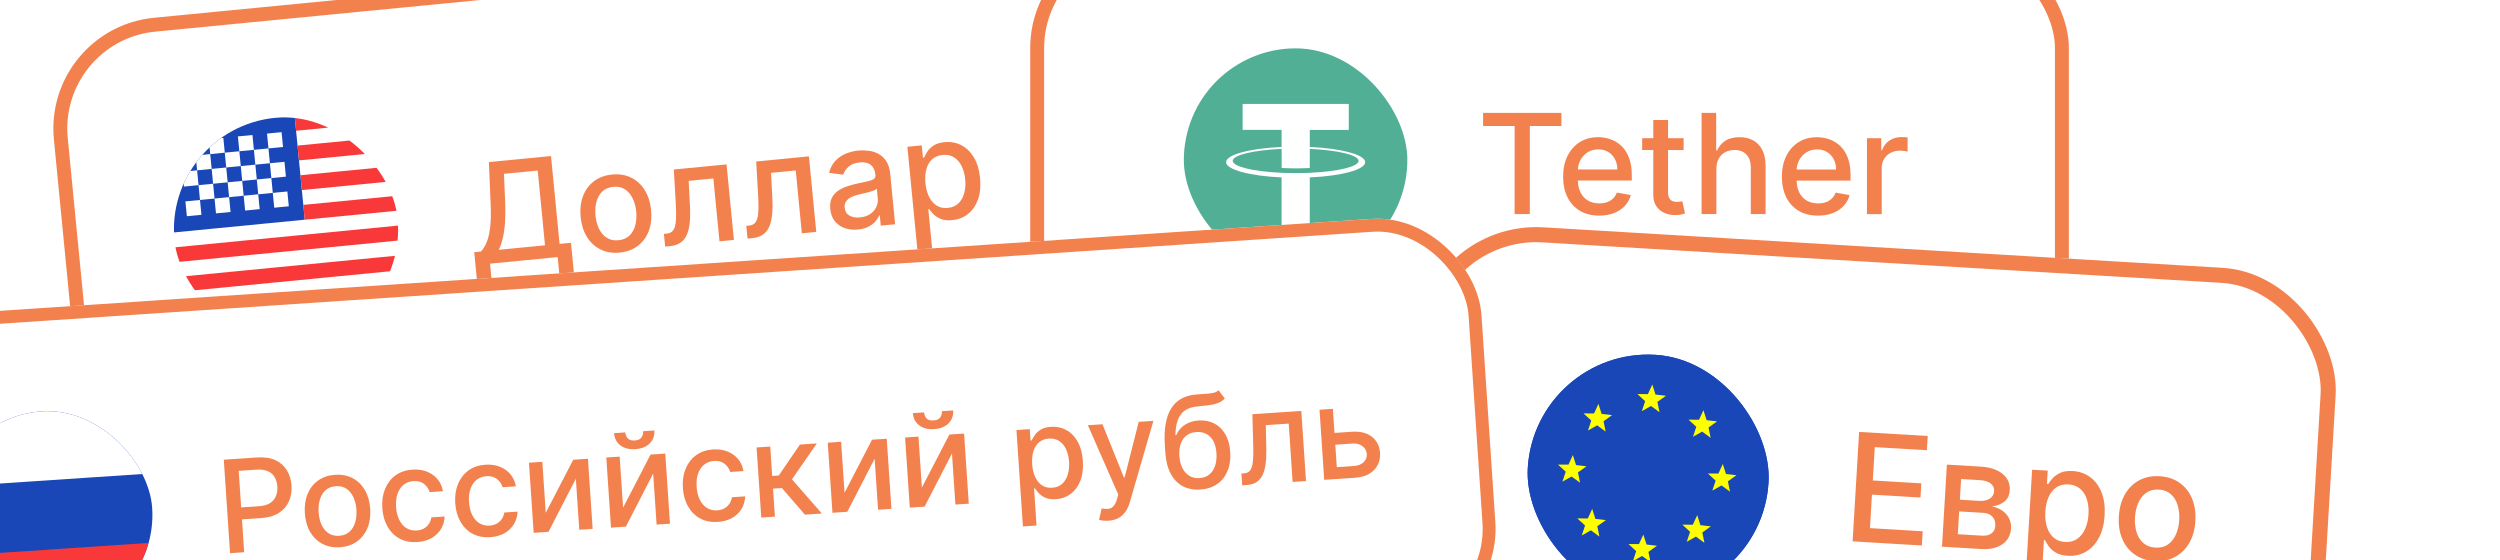 <svg width="348" height="78" viewBox="0 0 348 78" fill="none" xmlns="http://www.w3.org/2000/svg">
<g filter="url(#filter0_d_1992_8190)">
<rect x="6" y="3.01" width="144.578" height="62.198" rx="15.496" transform="rotate(-5.561 6 3.01)" fill="white"/>
<rect x="7.058" y="3.88" width="142.641" height="60.261" rx="14.527" transform="rotate(-5.561 7.058 3.88)" stroke="#F2814E" stroke-width="1.937"/>
<g clip-path="url(#clip0_1992_8190)">
<g clip-path="url(#clip1_1992_8190)">
<rect x="22.773" y="16.945" width="42.764" height="31.101" rx="3.888" transform="rotate(-5.561 22.773 16.945)" fill="white"/>
<path fill-rule="evenodd" clip-rule="evenodd" d="M22.773 16.945L41.015 15.169L42.421 29.615L24.18 31.391L22.773 16.945Z" fill="#1A47B8"/>
<path fill-rule="evenodd" clip-rule="evenodd" d="M41.015 15.169L41.215 17.233L65.537 14.865L65.336 12.801L41.015 15.169ZM41.416 19.297L41.617 21.36L65.939 18.992L65.738 16.929L41.416 19.297ZM41.818 23.424L42.019 25.488L66.341 23.119L66.14 21.056L41.818 23.424ZM42.22 27.551L42.421 29.615L66.743 27.247L66.542 25.183L42.22 27.551ZM24.381 33.455L24.582 35.518L67.144 31.374L66.943 29.311L24.381 33.455ZM24.783 37.582L24.984 39.645L67.546 35.501L67.345 33.438L24.783 37.582ZM25.184 41.709L25.385 43.773L67.948 39.629L67.747 37.565L25.184 41.709ZM25.586 45.836L25.787 47.9L68.35 43.756L68.149 41.692L25.586 45.836Z" fill="#F93939"/>
<path fill-rule="evenodd" clip-rule="evenodd" d="M25.008 18.811L25.209 20.875L27.235 20.678L27.035 18.614L25.008 18.811ZM29.061 18.417L29.262 20.48L31.289 20.283L31.088 18.22L29.061 18.417ZM33.115 18.022L33.316 20.086L35.343 19.889L35.142 17.825L33.115 18.022ZM37.169 17.628L37.37 19.691L39.396 19.494L39.195 17.43L37.169 17.628ZM35.343 19.889L35.544 21.952L37.57 21.755L37.37 19.691L35.343 19.889ZM31.289 20.283L31.49 22.347L33.517 22.149L33.316 20.086L31.289 20.283ZM27.235 20.678L27.436 22.741L29.463 22.544L29.262 20.48L27.235 20.678ZM25.41 22.939L25.611 25.003L27.637 24.805L27.436 22.741L25.41 22.939ZM29.463 22.544L29.664 24.608L31.691 24.41L31.49 22.347L29.463 22.544ZM33.517 22.149L33.718 24.213L35.745 24.016L35.544 21.952L33.517 22.149ZM37.57 21.755L37.771 23.819L39.798 23.621L39.597 21.558L37.57 21.755ZM25.811 27.066L26.012 29.13L28.039 28.932L27.838 26.869L25.811 27.066ZM29.865 26.671L30.066 28.735L32.093 28.538L31.892 26.474L29.865 26.671ZM33.919 26.277L34.12 28.34L36.146 28.143L35.946 26.079L33.919 26.277ZM37.972 25.882L38.173 27.946L40.2 27.748L39.999 25.685L37.972 25.882ZM35.745 24.016L35.946 26.079L37.972 25.882L37.771 23.819L35.745 24.016ZM31.691 24.41L31.892 26.474L33.919 26.277L33.718 24.213L31.691 24.41ZM27.637 24.805L27.838 26.869L29.865 26.671L29.664 24.608L27.637 24.805Z" fill="white"/>
</g>
</g>
<path d="M66.517 39.32L66.013 34.138L66.937 34.048C67.226 33.752 67.484 33.347 67.71 32.832C67.937 32.317 68.105 31.635 68.216 30.786C68.327 29.936 68.355 28.858 68.302 27.55L68.054 21.596L76.7 20.754L77.891 32.981L79.479 32.827L79.982 37.989L77.955 38.186L77.627 34.818L68.214 35.734L68.544 39.123L66.517 39.32ZM69.429 33.805L75.864 33.178L74.851 22.773L70.148 23.23L70.328 27.353C70.365 28.349 70.354 29.248 70.294 30.051C70.238 30.854 70.135 31.569 69.984 32.196C69.838 32.819 69.653 33.355 69.429 33.805ZM86.257 34.192C85.271 34.288 84.389 34.145 83.61 33.765C82.831 33.385 82.199 32.808 81.714 32.035C81.228 31.262 80.933 30.333 80.827 29.247C80.721 28.156 80.831 27.182 81.158 26.326C81.484 25.469 81.993 24.779 82.684 24.256C83.375 23.733 84.213 23.423 85.199 23.327C86.185 23.231 87.067 23.373 87.846 23.753C88.625 24.134 89.257 24.713 89.743 25.49C90.228 26.267 90.524 27.201 90.631 28.292C90.736 29.378 90.626 30.348 90.299 31.2C89.972 32.051 89.463 32.739 88.772 33.263C88.081 33.786 87.243 34.096 86.257 34.192ZM86.096 32.472C86.735 32.41 87.248 32.19 87.635 31.811C88.022 31.433 88.289 30.953 88.435 30.372C88.586 29.791 88.628 29.162 88.562 28.487C88.497 27.816 88.335 27.21 88.075 26.668C87.819 26.122 87.464 25.698 87.011 25.397C86.558 25.095 86.011 24.976 85.373 25.038C84.729 25.1 84.212 25.324 83.82 25.707C83.434 26.09 83.165 26.575 83.015 27.161C82.869 27.742 82.829 28.368 82.894 29.039C82.96 29.714 83.12 30.323 83.376 30.865C83.636 31.406 83.992 31.825 84.445 32.122C84.902 32.418 85.453 32.535 86.096 32.472ZM92.594 33.36L92.415 31.588L92.791 31.551C93.084 31.523 93.322 31.437 93.506 31.295C93.694 31.148 93.838 30.917 93.936 30.604C94.035 30.29 94.092 29.865 94.109 29.329C94.126 28.788 94.111 28.112 94.064 27.302L93.796 22.628L101.134 21.914L102.158 32.429L100.152 32.624L99.3 23.875L95.864 24.21L96.047 27.799C96.091 28.671 96.076 29.437 96.002 30.098C95.933 30.759 95.791 31.319 95.578 31.777C95.364 32.231 95.067 32.585 94.686 32.839C94.305 33.088 93.827 33.24 93.252 33.296L92.594 33.36ZM104.06 32.244L103.88 30.471L104.257 30.435C104.549 30.406 104.787 30.321 104.971 30.179C105.16 30.031 105.303 29.801 105.402 29.487C105.5 29.174 105.558 28.749 105.575 28.213C105.591 27.672 105.576 26.996 105.529 26.185L105.261 21.512L112.6 20.797L113.624 31.313L111.618 31.508L110.766 22.759L107.329 23.093L107.513 26.683C107.556 27.554 107.541 28.321 107.467 28.982C107.398 29.643 107.257 30.203 107.043 30.661C106.829 31.115 106.532 31.469 106.151 31.722C105.77 31.971 105.292 32.124 104.717 32.18L104.06 32.244ZM119.436 30.982C118.77 31.047 118.156 30.982 117.593 30.788C117.03 30.59 116.568 30.268 116.207 29.824C115.85 29.38 115.638 28.813 115.571 28.124C115.514 27.531 115.58 27.031 115.771 26.625C115.962 26.22 116.24 25.886 116.607 25.625C116.973 25.364 117.39 25.152 117.858 24.992C118.326 24.831 118.806 24.697 119.298 24.589C119.92 24.455 120.426 24.346 120.814 24.262C121.201 24.173 121.479 24.066 121.646 23.939C121.814 23.812 121.885 23.625 121.861 23.379L121.857 23.331C121.798 22.733 121.584 22.286 121.215 21.99C120.85 21.694 120.336 21.578 119.674 21.643C118.985 21.71 118.457 21.916 118.09 22.26C117.726 22.6 117.487 22.961 117.373 23.346L115.406 23.095C115.572 22.434 115.855 21.886 116.255 21.45C116.659 21.01 117.14 20.673 117.698 20.439C118.255 20.201 118.851 20.05 119.486 19.989C119.905 19.948 120.355 19.955 120.835 20.009C121.319 20.059 121.779 20.194 122.215 20.414C122.656 20.634 123.032 20.973 123.344 21.431C123.655 21.884 123.848 22.494 123.923 23.261L124.603 30.244L122.604 30.439L122.464 29.001L122.382 29.009C122.275 29.286 122.102 29.566 121.862 29.847C121.622 30.129 121.303 30.374 120.904 30.583C120.505 30.793 120.016 30.925 119.436 30.982ZM119.721 29.296C120.287 29.24 120.76 29.081 121.14 28.819C121.524 28.556 121.804 28.233 121.979 27.852C122.158 27.466 122.227 27.066 122.187 26.651L122.055 25.295C121.989 25.375 121.854 25.457 121.65 25.542C121.451 25.621 121.221 25.696 120.96 25.768C120.7 25.835 120.446 25.898 120.198 25.959C119.95 26.016 119.743 26.064 119.576 26.103C119.184 26.192 118.83 26.312 118.513 26.462C118.2 26.613 117.957 26.809 117.782 27.052C117.612 27.289 117.544 27.591 117.58 27.956C117.629 28.463 117.854 28.828 118.253 29.051C118.652 29.271 119.142 29.352 119.721 29.296ZM127.713 33.922L126.306 19.463L128.305 19.268L128.471 20.973L128.642 20.956C128.739 20.726 128.886 20.456 129.081 20.146C129.277 19.837 129.563 19.556 129.939 19.303C130.315 19.045 130.829 18.884 131.481 18.821C132.33 18.738 133.109 18.879 133.817 19.243C134.525 19.607 135.108 20.175 135.565 20.946C136.027 21.716 136.314 22.67 136.424 23.806C136.535 24.942 136.441 25.935 136.141 26.785C135.841 27.629 135.381 28.303 134.762 28.806C134.142 29.304 133.408 29.594 132.559 29.677C131.92 29.739 131.387 29.682 130.96 29.507C130.538 29.332 130.198 29.112 129.942 28.846C129.686 28.581 129.485 28.343 129.34 28.131L129.217 28.143L129.76 33.722L127.713 33.922ZM128.823 24.525C128.895 25.265 129.066 25.902 129.334 26.438C129.603 26.974 129.956 27.38 130.393 27.655C130.829 27.926 131.342 28.033 131.931 27.976C132.542 27.916 133.037 27.704 133.417 27.34C133.795 26.971 134.062 26.496 134.218 25.915C134.378 25.332 134.423 24.69 134.355 23.987C134.287 23.293 134.122 22.68 133.858 22.148C133.599 21.616 133.246 21.211 132.8 20.932C132.358 20.652 131.829 20.542 131.213 20.602C130.619 20.66 130.132 20.862 129.751 21.208C129.375 21.553 129.108 22.01 128.952 22.578C128.795 23.146 128.752 23.795 128.823 24.525Z" fill="#F2814E"/>
</g>
<g filter="url(#filter1_d_1992_8190)">
<rect x="143.406" y="-9.781" width="144.578" height="62.198" rx="15.496" fill="white"/>
<rect x="144.375" y="-8.813" width="142.641" height="60.261" rx="14.527" stroke="#F2814E" stroke-width="1.937"/>
<g clip-path="url(#clip2_1992_8190)">
<rect x="164.789" y="5.762" width="31.119" height="31.119" rx="15.559" fill="white"/>
<path d="M195.436 25.088C193.357 33.423 184.914 38.494 176.578 36.415C168.245 34.335 163.173 25.892 165.253 17.557C167.332 9.221 175.775 4.149 184.109 6.228C192.444 8.307 197.516 16.752 195.436 25.088L195.436 25.088L195.436 25.088Z" fill="#50AF95"/>
<path fill-rule="evenodd" clip-rule="evenodd" d="M182.325 23.086C182.215 23.094 181.646 23.128 180.378 23.128C179.37 23.127 178.654 23.097 178.403 23.085C174.505 22.913 171.596 22.234 171.596 21.422C171.597 20.61 174.506 19.933 178.403 19.759L178.403 22.409C178.658 22.428 179.387 22.471 180.396 22.471C181.606 22.471 182.212 22.421 182.321 22.411L182.322 19.761C186.211 19.935 189.113 20.614 189.113 21.424C189.113 22.235 186.211 22.913 182.321 23.085L182.325 23.086ZM182.322 19.486L182.322 17.115L187.75 17.115L187.751 13.498L172.973 13.496L172.973 17.113L178.399 17.114L178.399 19.485C173.988 19.687 170.671 20.56 170.671 21.607C170.671 22.654 173.988 23.528 178.398 23.732L178.397 31.332L182.32 31.333L182.321 23.73C186.721 23.528 190.033 22.655 190.033 21.609C190.033 20.563 186.725 19.69 182.321 19.486L182.322 19.486Z" fill="white"/>
</g>
<path d="M206.446 16.57L206.446 14.74L217.348 14.742L217.348 16.572L212.953 16.571L212.951 28.828L210.832 28.828L210.834 16.571L206.446 16.57ZM222.612 29.043C221.571 29.043 220.674 28.82 219.922 28.375C219.175 27.926 218.597 27.295 218.189 26.483C217.786 25.667 217.584 24.711 217.584 23.615C217.584 22.533 217.786 21.579 218.19 20.754C218.598 19.928 219.167 19.284 219.896 18.821C220.63 18.358 221.487 18.127 222.469 18.127C223.065 18.127 223.643 18.226 224.202 18.423C224.761 18.62 225.264 18.93 225.708 19.352C226.153 19.773 226.504 20.322 226.76 20.996C227.017 21.665 227.145 22.479 227.145 23.438L227.145 24.167L218.747 24.166L218.747 22.625L225.13 22.626C225.13 22.084 225.02 21.605 224.8 21.188C224.58 20.766 224.271 20.434 223.872 20.191C223.477 19.947 223.014 19.826 222.482 19.826C221.904 19.826 221.4 19.968 220.969 20.252C220.542 20.532 220.212 20.898 219.978 21.352C219.749 21.802 219.634 22.29 219.634 22.817L219.634 24.021C219.634 24.727 219.758 25.328 220.005 25.823C220.257 26.319 220.608 26.697 221.057 26.958C221.507 27.215 222.032 27.344 222.632 27.344C223.022 27.344 223.378 27.289 223.699 27.179C224.02 27.064 224.297 26.895 224.531 26.67C224.765 26.445 224.944 26.168 225.068 25.838L227.014 26.189C226.858 26.762 226.578 27.264 226.175 27.695C225.776 28.122 225.274 28.454 224.668 28.692C224.068 28.926 223.382 29.043 222.612 29.043ZM234.36 18.266L234.359 19.917L228.588 19.916L228.589 18.265L234.36 18.266ZM230.137 15.734L232.193 15.735L232.192 25.729C232.192 26.128 232.251 26.428 232.371 26.63C232.49 26.827 232.643 26.962 232.831 27.036C233.024 27.105 233.233 27.139 233.457 27.139C233.622 27.139 233.767 27.128 233.891 27.105C234.015 27.082 234.111 27.064 234.18 27.05L234.551 28.749C234.432 28.795 234.262 28.84 234.042 28.886C233.822 28.937 233.547 28.964 233.216 28.969C232.675 28.978 232.171 28.881 231.703 28.68C231.235 28.478 230.857 28.166 230.568 27.744C230.28 27.322 230.135 26.792 230.135 26.155L230.137 15.734ZM238.918 22.559L238.917 28.832L236.86 28.832L236.862 14.745L238.891 14.745L238.891 19.986L239.021 19.986C239.269 19.418 239.647 18.966 240.156 18.631C240.665 18.297 241.33 18.129 242.151 18.13C242.876 18.13 243.509 18.279 244.05 18.577C244.595 18.875 245.017 19.32 245.315 19.912C245.618 20.498 245.769 21.232 245.769 22.113L245.768 28.833L243.711 28.833L243.712 22.36C243.712 21.585 243.513 20.984 243.114 20.558C242.715 20.127 242.16 19.911 241.449 19.911C240.963 19.911 240.528 20.014 240.142 20.22C239.762 20.427 239.461 20.729 239.241 21.128C239.026 21.523 238.918 21.999 238.918 22.559ZM253.066 29.047C252.025 29.047 251.128 28.824 250.376 28.38C249.629 27.93 249.051 27.299 248.643 26.488C248.24 25.671 248.038 24.715 248.038 23.619C248.038 22.537 248.24 21.583 248.644 20.758C249.052 19.933 249.621 19.288 250.35 18.825C251.084 18.362 251.941 18.131 252.923 18.131C253.519 18.131 254.097 18.23 254.656 18.427C255.215 18.624 255.718 18.934 256.162 19.356C256.607 19.778 256.958 20.326 257.214 21C257.471 21.669 257.599 22.483 257.599 23.442L257.599 24.171L249.201 24.17L249.201 22.629L255.584 22.63C255.584 22.089 255.474 21.61 255.254 21.192C255.034 20.77 254.725 20.438 254.326 20.195C253.931 19.952 253.468 19.83 252.936 19.83C252.358 19.83 251.854 19.972 251.423 20.256C250.996 20.536 250.666 20.903 250.432 21.357C250.203 21.806 250.088 22.294 250.088 22.822L250.088 24.026C250.088 24.732 250.212 25.332 250.459 25.828C250.711 26.323 251.062 26.701 251.511 26.963C251.961 27.22 252.486 27.348 253.087 27.348C253.476 27.348 253.832 27.293 254.153 27.183C254.474 27.069 254.751 26.899 254.985 26.674C255.219 26.45 255.398 26.172 255.522 25.842L257.468 26.193C257.312 26.766 257.032 27.268 256.629 27.7C256.23 28.126 255.728 28.458 255.122 28.697C254.522 28.93 253.836 29.047 253.066 29.047ZM259.88 28.835L259.882 18.27L261.87 18.27L261.87 19.948L261.98 19.948C262.172 19.38 262.512 18.933 262.998 18.607C263.489 18.277 264.043 18.112 264.662 18.112C264.791 18.112 264.942 18.117 265.116 18.126C265.295 18.135 265.435 18.147 265.536 18.16L265.536 20.128C265.453 20.105 265.306 20.079 265.096 20.052C264.885 20.02 264.674 20.004 264.463 20.004C263.977 20.004 263.543 20.107 263.163 20.313C262.787 20.515 262.489 20.797 262.268 21.159C262.048 21.517 261.938 21.925 261.938 22.383L261.937 28.835L259.88 28.835Z" fill="#F2814E"/>
</g>
<g filter="url(#filter2_d_1992_8190)">
<rect x="198.102" y="29.596" width="128.246" height="67.152" rx="16.788" transform="rotate(3.412 198.102 29.596)" fill="white"/>
<rect x="199.086" y="30.706" width="126.147" height="65.053" rx="15.739" transform="rotate(3.412 199.086 30.706)" stroke="#F2814E" stroke-width="2.098"/>
<g clip-path="url(#clip3_1992_8190)">
<g clip-path="url(#clip4_1992_8190)">
<rect x="213.664" y="47.341" width="46.01" height="33.462" rx="4.183" transform="rotate(3.412 213.664 47.341)" fill="#1A47B8"/>
<path d="M255.219 49.819L218.038 47.602C215.622 47.458 213.545 49.335 213.399 51.794L211.938 76.29C211.791 78.749 213.631 80.86 216.047 81.004L253.227 83.221C255.643 83.365 257.72 81.488 257.867 79.028L259.327 54.533C259.474 52.073 257.634 49.963 255.219 49.819Z" fill="#1A47B8"/>
<path d="M229.198 74.751L230.652 74.917L229.463 75.772L229.754 77.206L228.575 76.34L227.3 77.06L227.76 75.67L226.681 74.68L228.145 74.688L228.753 73.357L229.198 74.751ZM222.079 71.183L223.534 71.35L222.345 72.204L222.636 73.639L221.456 72.772L220.182 73.492L220.641 72.102L219.562 71.113L221.026 71.121L221.634 69.789L222.079 71.183ZM236.697 72.055L238.151 72.222L236.963 73.075L237.254 74.51L236.074 73.644L234.799 74.364L235.259 72.974L234.18 71.985L235.644 71.992L236.252 70.661L236.697 72.055ZM219.387 63.69L220.841 63.857L219.652 64.712L219.944 66.146L218.764 65.279L217.489 65.999L217.948 64.61L216.87 63.62L218.334 63.628L218.942 62.296L219.387 63.69ZM240.256 64.935L241.71 65.102L240.522 65.956L240.813 67.39L239.633 66.523L238.358 67.244L238.818 65.855L237.739 64.865L239.203 64.872L239.811 63.541L240.256 64.935ZM222.946 56.569L224.4 56.735L223.212 57.59L223.503 59.025L222.323 58.158L221.048 58.878L221.508 57.488L220.429 56.498L221.893 56.507L222.501 55.174L222.946 56.569ZM237.563 57.441L239.018 57.607L237.829 58.461L238.12 59.896L236.94 59.03L235.666 59.75L236.125 58.36L235.046 57.37L236.511 57.378L237.118 56.047L237.563 57.441ZM230.446 53.875L231.899 54.041L230.71 54.896L231.002 56.331L229.823 55.464L228.548 56.184L229.007 54.794L227.929 53.804L229.393 53.812L230 52.481L230.446 53.875Z" fill="#FFFF00"/>
</g>
</g>
<path d="M257.882 74.308L258.79 59.074L268.342 59.643L268.224 61.622L260.971 61.19L260.694 65.831L267.448 66.234L267.331 68.205L260.576 67.803L260.298 72.467L267.64 72.905L267.522 74.883L257.882 74.308ZM270.325 75.05L271.006 63.624L275.745 63.907C277.034 63.984 278.039 64.32 278.76 64.915C279.482 65.506 279.814 66.27 279.759 67.207C279.719 67.876 279.474 68.394 279.024 68.761C278.574 69.127 277.993 69.356 277.281 69.448C277.788 69.538 278.248 69.72 278.659 69.993C279.071 70.262 279.394 70.609 279.627 71.036C279.866 71.464 279.968 71.962 279.934 72.533C279.898 73.138 279.709 73.664 279.369 74.112C279.029 74.554 278.554 74.889 277.943 75.117C277.338 75.339 276.618 75.426 275.785 75.376L270.325 75.05ZM272.526 73.315L275.896 73.516C276.447 73.549 276.886 73.443 277.214 73.199C277.542 72.955 277.72 72.607 277.746 72.156C277.778 71.625 277.647 71.199 277.352 70.878C277.058 70.552 276.636 70.373 276.085 70.34L272.716 70.139L272.526 73.315ZM272.813 68.51L275.483 68.669C275.9 68.694 276.261 68.656 276.565 68.554C276.875 68.454 277.115 68.299 277.287 68.09C277.464 67.876 277.562 67.618 277.58 67.316C277.606 66.875 277.445 66.519 277.098 66.25C276.751 65.98 276.262 65.826 275.633 65.789L272.984 65.631L272.813 68.51ZM281.935 80.043L282.871 64.332L285.043 64.461L284.933 66.314L285.119 66.325C285.262 66.094 285.464 65.83 285.726 65.532C285.988 65.234 286.341 64.982 286.787 64.774C287.232 64.562 287.81 64.477 288.519 64.519C289.441 64.574 290.251 64.856 290.947 65.366C291.643 65.875 292.171 66.581 292.53 67.483C292.894 68.386 293.04 69.455 292.966 70.689C292.892 71.924 292.623 72.971 292.159 73.829C291.695 74.682 291.09 75.326 290.342 75.759C289.595 76.187 288.76 76.374 287.838 76.319C287.143 76.277 286.582 76.127 286.155 75.867C285.732 75.608 285.407 75.315 285.177 74.988C284.948 74.661 284.774 74.372 284.654 74.121L284.52 74.113L284.159 80.175L281.935 80.043ZM284.71 70.175C284.662 70.978 284.737 71.689 284.934 72.308C285.131 72.927 285.44 73.421 285.861 73.789C286.282 74.153 286.813 74.354 287.452 74.392C288.117 74.432 288.683 74.289 289.15 73.963C289.618 73.633 289.984 73.169 290.248 72.573C290.518 71.977 290.675 71.297 290.721 70.533C290.766 69.779 290.692 69.096 290.5 68.482C290.312 67.869 290.003 67.375 289.573 67.001C289.147 66.627 288.6 66.42 287.93 66.38C287.285 66.342 286.73 66.475 286.264 66.781C285.803 67.087 285.44 67.531 285.177 68.112C284.913 68.694 284.758 69.381 284.71 70.175ZM299.918 77.046C298.847 76.983 297.926 76.681 297.157 76.143C296.388 75.604 295.809 74.88 295.42 73.971C295.032 73.062 294.873 72.017 294.943 70.837C295.014 69.652 295.296 68.629 295.79 67.767C296.285 66.906 296.946 66.254 297.773 65.81C298.601 65.367 299.551 65.177 300.622 65.241C301.693 65.305 302.613 65.606 303.382 66.145C304.151 66.683 304.73 67.409 305.119 68.323C305.507 69.237 305.666 70.287 305.595 71.472C305.525 72.653 305.243 73.671 304.749 74.528C304.255 75.384 303.594 76.034 302.766 76.477C301.938 76.921 300.989 77.11 299.918 77.046ZM300.037 75.18C300.731 75.221 301.317 75.072 301.795 74.732C302.273 74.392 302.64 73.924 302.894 73.327C303.154 72.73 303.305 72.065 303.349 71.331C303.393 70.602 303.321 69.926 303.134 69.302C302.953 68.675 302.645 68.161 302.211 67.762C301.777 67.363 301.213 67.142 300.518 67.101C299.819 67.059 299.228 67.211 298.744 67.555C298.266 67.9 297.897 68.373 297.637 68.975C297.382 69.572 297.233 70.235 297.19 70.964C297.146 71.698 297.215 72.376 297.397 72.999C297.584 73.623 297.894 74.131 298.329 74.525C298.768 74.92 299.337 75.138 300.037 75.18Z" fill="#F2814E"/>
</g>
<g filter="url(#filter3_d_1992_8190)">
<rect x="-24" y="43.983" width="229.771" height="57.596" rx="14.348" transform="rotate(-3.835 -24 43.983)" fill="white"/>
<rect x="-23.045" y="44.818" width="227.978" height="55.802" rx="13.451" transform="rotate(-3.835 -23.045 44.818)" stroke="#F2814E" stroke-width="1.794"/>
<g clip-path="url(#clip5_1992_8190)">
<g clip-path="url(#clip6_1992_8190)">
<rect x="-8.617" y="57.333" width="29.701" height="28.899" rx="2.7" transform="rotate(-3.835 -8.617 57.333)" fill="#1A47B8"/>
<path fill-rule="evenodd" clip-rule="evenodd" d="M-7.328 76.556L22.307 74.569L22.951 84.181L-6.684 86.167L-7.328 76.556Z" fill="#F93939"/>
<path fill-rule="evenodd" clip-rule="evenodd" d="M-8.617 57.333L21.018 55.346L21.662 64.958L-7.973 66.945L-8.617 57.333Z" fill="white"/>
</g>
</g>
<path d="M32.024 76.106L31.152 63.091L35.791 62.78C36.803 62.712 37.655 62.841 38.344 63.164C39.034 63.489 39.566 63.959 39.939 64.577C40.312 65.19 40.526 65.895 40.579 66.692C40.633 67.492 40.514 68.224 40.222 68.886C39.934 69.543 39.468 70.081 38.824 70.499C38.183 70.912 37.359 71.152 36.35 71.22L33.16 71.434L33.049 69.769L36.061 69.567C36.7 69.524 37.212 69.379 37.596 69.132C37.979 68.881 38.251 68.556 38.411 68.158C38.572 67.76 38.636 67.316 38.603 66.824C38.57 66.333 38.447 65.903 38.235 65.534C38.023 65.165 37.709 64.886 37.292 64.697C36.879 64.507 36.347 64.435 35.694 64.478L33.228 64.644L33.988 75.974L32.024 76.106ZM47.321 75.278C46.406 75.34 45.593 75.184 44.883 74.81C44.173 74.436 43.604 73.885 43.176 73.156C42.749 72.427 42.501 71.559 42.434 70.55C42.366 69.538 42.495 68.64 42.821 67.856C43.147 67.073 43.637 66.448 44.291 65.983C44.945 65.518 45.73 65.255 46.645 65.193C47.56 65.132 48.373 65.288 49.083 65.662C49.793 66.036 50.362 66.589 50.79 67.322C51.218 68.055 51.466 68.928 51.534 69.94C51.601 70.949 51.472 71.843 51.145 72.622C50.819 73.401 50.328 74.024 49.675 74.489C49.021 74.954 48.236 75.217 47.321 75.278ZM47.22 73.683C47.813 73.643 48.294 73.454 48.663 73.114C49.032 72.774 49.292 72.338 49.444 71.804C49.599 71.27 49.656 70.69 49.614 70.063C49.572 69.44 49.439 68.874 49.213 68.366C48.991 67.853 48.675 67.451 48.264 67.159C47.853 66.868 47.351 66.742 46.758 66.782C46.16 66.822 45.675 67.014 45.303 67.358C44.934 67.702 44.672 68.143 44.517 68.681C44.365 69.215 44.31 69.793 44.352 70.415C44.394 71.043 44.526 71.61 44.747 72.119C44.973 72.627 45.291 73.025 45.702 73.312C46.117 73.6 46.623 73.723 47.22 73.683ZM58.103 74.556C57.159 74.619 56.331 74.46 55.62 74.077C54.913 73.691 54.352 73.13 53.937 72.397C53.522 71.662 53.282 70.806 53.216 69.828C53.15 68.836 53.277 67.949 53.599 67.166C53.921 66.378 54.406 65.748 55.056 65.274C55.705 64.801 56.489 64.533 57.408 64.472C58.15 64.422 58.82 64.516 59.419 64.752C60.017 64.984 60.511 65.334 60.9 65.802C61.293 66.269 61.545 66.829 61.657 67.481L59.808 67.605C59.675 67.154 59.416 66.776 59.03 66.47C58.647 66.163 58.153 66.031 57.547 66.071C57.018 66.107 56.563 66.278 56.184 66.584C55.808 66.886 55.528 67.3 55.342 67.828C55.156 68.351 55.086 68.96 55.132 69.654C55.18 70.366 55.329 70.973 55.58 71.476C55.831 71.978 56.162 72.358 56.575 72.615C56.993 72.873 57.47 72.983 58.008 72.947C58.368 72.923 58.69 72.835 58.974 72.684C59.261 72.529 59.496 72.32 59.679 72.056C59.865 71.793 59.987 71.482 60.044 71.125L61.893 71.001C61.868 71.637 61.7 72.214 61.39 72.733C61.08 73.252 60.647 73.672 60.089 73.995C59.536 74.317 58.874 74.504 58.103 74.556ZM68.257 73.875C67.312 73.938 66.484 73.779 65.774 73.397C65.067 73.01 64.506 72.45 64.091 71.716C63.675 70.982 63.435 70.126 63.369 69.147C63.303 68.156 63.431 67.268 63.753 66.485C64.074 65.697 64.56 65.067 65.209 64.594C65.858 64.12 66.642 63.853 67.562 63.791C68.303 63.741 68.973 63.835 69.572 64.071C70.171 64.303 70.664 64.653 71.053 65.121C71.446 65.588 71.699 66.148 71.811 66.8L69.961 66.924C69.829 66.473 69.57 66.095 69.183 65.789C68.801 65.483 68.307 65.35 67.701 65.39C67.171 65.426 66.717 65.597 66.337 65.903C65.962 66.205 65.681 66.62 65.495 67.147C65.309 67.67 65.239 68.279 65.286 68.974C65.333 69.686 65.483 70.293 65.733 70.795C65.984 71.297 66.316 71.677 66.729 71.935C67.146 72.192 67.624 72.302 68.162 72.266C68.522 72.242 68.844 72.155 69.127 72.004C69.415 71.848 69.65 71.639 69.832 71.376C70.019 71.112 70.14 70.802 70.197 70.445L72.046 70.321C72.021 70.957 71.853 71.534 71.543 72.052C71.234 72.571 70.8 72.992 70.243 73.314C69.69 73.636 69.028 73.823 68.257 73.875ZM75.969 70.485L79.795 63.099L81.842 62.962L82.496 72.722L80.634 72.847L80.158 65.743L76.351 73.135L74.285 73.273L73.631 63.512L75.493 63.387L75.969 70.485ZM86.734 69.764L90.56 62.377L92.607 62.24L93.261 72.001L91.399 72.126L90.923 65.021L87.116 72.413L85.051 72.551L84.396 62.79L86.258 62.665L86.734 69.764ZM89.525 59.127L91.089 59.022C91.137 59.738 90.922 60.338 90.443 60.821C89.969 61.3 89.302 61.568 88.442 61.625C87.586 61.683 86.891 61.506 86.357 61.095C85.823 60.68 85.532 60.114 85.484 59.398L87.041 59.294C87.062 59.611 87.174 59.887 87.377 60.12C87.58 60.349 87.907 60.448 88.361 60.418C88.806 60.388 89.115 60.246 89.29 59.992C89.469 59.737 89.547 59.449 89.525 59.127ZM99.94 71.751C98.996 71.814 98.168 71.655 97.457 71.273C96.75 70.886 96.189 70.326 95.774 69.592C95.359 68.858 95.118 68.002 95.053 67.023C94.987 66.032 95.114 65.144 95.436 64.361C95.758 63.573 96.243 62.943 96.892 62.47C97.542 61.996 98.326 61.729 99.245 61.667C99.987 61.617 100.657 61.711 101.256 61.947C101.854 62.179 102.348 62.529 102.737 62.997C103.13 63.464 103.382 64.024 103.494 64.676L101.645 64.8C101.512 64.349 101.253 63.971 100.866 63.665C100.484 63.359 99.99 63.226 99.384 63.266C98.855 63.302 98.4 63.473 98.021 63.779C97.645 64.081 97.365 64.496 97.179 65.023C96.992 65.546 96.922 66.155 96.969 66.85C97.017 67.561 97.166 68.169 97.417 68.671C97.668 69.173 97.999 69.553 98.412 69.811C98.83 70.068 99.307 70.178 99.845 70.142C100.205 70.118 100.527 70.031 100.811 69.88C101.098 69.724 101.333 69.515 101.515 69.252C101.702 68.988 101.824 68.678 101.881 68.321L103.73 68.197C103.705 68.832 103.537 69.41 103.227 69.928C102.917 70.447 102.483 70.868 101.926 71.19C101.373 71.512 100.711 71.699 99.94 71.751ZM105.969 71.149L105.315 61.388L107.215 61.261L107.489 65.353L108.404 65.292L111.352 60.983L113.703 60.826L110.24 65.826L114.402 70.584L112.044 70.742L108.84 67.037L107.608 67.12L107.869 71.022L105.969 71.149ZM117.561 67.697L121.388 60.31L123.434 60.173L124.088 69.934L122.226 70.059L121.75 62.954L117.943 70.346L115.878 70.485L115.223 60.724L117.085 60.599L117.561 67.697ZM128.326 66.975L132.153 59.589L134.199 59.452L134.853 69.213L132.991 69.337L132.515 62.233L128.708 69.624L126.643 69.763L125.988 60.002L127.85 59.877L128.326 66.975ZM131.118 56.339L132.681 56.234C132.729 56.95 132.514 57.55 132.036 58.033C131.561 58.511 130.894 58.779 130.034 58.837C129.178 58.895 128.483 58.718 127.949 58.307C127.415 57.891 127.124 57.326 127.076 56.61L128.633 56.505C128.654 56.823 128.766 57.099 128.969 57.332C129.172 57.561 129.5 57.66 129.953 57.63C130.398 57.6 130.708 57.458 130.882 57.203C131.061 56.949 131.139 56.661 131.118 56.339ZM142.389 72.384L141.489 58.963L143.345 58.838L143.451 60.421L143.61 60.41C143.706 60.199 143.85 59.954 144.039 59.673C144.229 59.392 144.501 59.14 144.857 58.916C145.212 58.688 145.692 58.553 146.298 58.513C147.086 58.46 147.802 58.612 148.448 58.969C149.093 59.325 149.616 59.867 150.018 60.593C150.425 61.319 150.663 62.21 150.734 63.265C150.804 64.32 150.689 65.236 150.388 66.013C150.087 66.787 149.643 67.398 149.056 67.846C148.468 68.289 147.781 68.537 146.993 68.59C146.399 68.63 145.908 68.563 145.517 68.389C145.131 68.215 144.823 68.002 144.593 67.749C144.364 67.496 144.185 67.27 144.056 67.07L143.942 67.078L144.289 72.257L142.389 72.384ZM143.679 63.718C143.725 64.405 143.864 65 144.098 65.503C144.332 66.007 144.647 66.392 145.044 66.659C145.44 66.922 145.912 67.035 146.458 66.998C147.026 66.96 147.49 66.778 147.851 66.452C148.212 66.121 148.473 65.689 148.633 65.155C148.797 64.62 148.857 64.027 148.813 63.374C148.77 62.73 148.634 62.158 148.405 61.659C148.18 61.159 147.864 60.774 147.459 60.503C147.058 60.232 146.571 60.116 145.999 60.154C145.449 60.191 144.992 60.364 144.63 60.674C144.272 60.983 144.012 61.398 143.852 61.919C143.691 62.441 143.633 63.041 143.679 63.718ZM154.303 71.585C154.019 71.605 153.759 71.599 153.523 71.568C153.287 71.541 153.11 71.506 152.992 71.463L153.346 69.875C153.699 69.945 154.011 69.965 154.281 69.934C154.552 69.903 154.784 69.785 154.979 69.581C155.178 69.376 155.344 69.052 155.476 68.609L155.667 67.945L151.433 58.296L153.467 58.16L156.446 65.569L156.548 65.562L158.512 57.822L160.552 57.685L157.271 69.018C157.119 69.539 156.911 69.985 156.646 70.356C156.382 70.731 156.057 71.021 155.67 71.226C155.284 71.43 154.828 71.55 154.303 71.585ZM169.625 53.425L170.493 54.574C170.219 54.86 169.899 55.073 169.534 55.212C169.173 55.347 168.752 55.446 168.271 55.508C167.789 55.566 167.238 55.626 166.617 55.689C165.915 55.757 165.347 55.949 164.913 56.263C164.478 56.573 164.156 57.011 163.947 57.578C163.743 58.141 163.632 58.838 163.615 59.669L163.736 59.661C164.013 59.034 164.423 58.551 164.967 58.212C165.514 57.873 166.142 57.68 166.849 57.633C167.637 57.58 168.35 57.713 168.989 58.032C169.627 58.351 170.146 58.846 170.544 59.517C170.946 60.184 171.181 61.017 171.248 62.017C171.315 63.03 171.188 63.917 170.864 64.679C170.545 65.441 170.062 66.046 169.416 66.493C168.773 66.936 167.996 67.189 167.085 67.25C166.174 67.311 165.366 67.159 164.661 66.793C163.959 66.423 163.395 65.844 162.968 65.055C162.545 64.267 162.293 63.275 162.213 62.08L162.148 61.114C161.999 58.882 162.284 57.175 163.005 55.995C163.726 54.815 164.878 54.156 166.46 54.02C166.972 53.973 167.429 53.941 167.832 53.922C168.235 53.899 168.585 53.857 168.883 53.794C169.185 53.727 169.432 53.604 169.625 53.425ZM166.985 65.654C167.514 65.619 167.961 65.455 168.324 65.162C168.692 64.865 168.962 64.462 169.137 63.952C169.311 63.443 169.376 62.851 169.331 62.178C169.286 61.517 169.145 60.962 168.906 60.514C168.668 60.066 168.348 59.735 167.946 59.519C167.544 59.299 167.074 59.207 166.536 59.243C166.138 59.27 165.786 59.364 165.482 59.525C165.178 59.681 164.922 59.901 164.716 60.182C164.513 60.464 164.364 60.802 164.267 61.196C164.173 61.585 164.139 62.028 164.164 62.524C164.232 63.532 164.516 64.32 165.018 64.886C165.524 65.452 166.18 65.708 166.985 65.654ZM172.919 66.661L172.802 65.015L173.151 64.992C173.422 64.974 173.645 64.901 173.82 64.775C173.998 64.644 174.137 64.434 174.237 64.147C174.337 63.859 174.402 63.467 174.433 62.972C174.463 62.472 174.468 61.846 174.448 61.094L174.329 56.761L181.142 56.305L181.796 66.066L179.934 66.19L179.39 58.069L176.2 58.283L176.27 61.61C176.285 62.418 176.25 63.127 176.163 63.737C176.081 64.347 175.934 64.861 175.724 65.279C175.513 65.693 175.228 66.012 174.869 66.236C174.509 66.456 174.062 66.584 173.529 66.62L172.919 66.661ZM185.331 59.394L188.165 59.204C189.36 59.124 190.299 59.359 190.982 59.909C191.666 60.459 192.039 61.202 192.102 62.138C192.143 62.748 192.036 63.307 191.78 63.813C191.525 64.32 191.129 64.734 190.593 65.055C190.057 65.371 189.391 65.556 188.594 65.61L184.33 65.896L183.676 56.135L185.538 56.01L186.082 64.131L188.484 63.97C189.031 63.934 189.47 63.762 189.803 63.454C190.135 63.142 190.287 62.764 190.257 62.319C190.225 61.849 190.024 61.478 189.652 61.205C189.28 60.927 188.821 60.807 188.275 60.844L185.44 61.034L185.331 59.394Z" fill="#F2814E"/>
</g>
<defs>
<filter id="filter0_d_1992_8190" x="-15.306" y="-31.338" width="192.535" height="118.528" filterUnits="userSpaceOnUse" color-interpolation-filters="sRGB">
<feFlood flood-opacity="0" result="BackgroundImageFix"/>
<feColorMatrix in="SourceAlpha" type="matrix" values="0 0 0 0 0 0 0 0 0 0 0 0 0 0 0 0 0 0 127 0" result="hardAlpha"/>
<feOffset dy="0.968"/>
<feGaussianBlur stdDeviation="10.653"/>
<feComposite in2="hardAlpha" operator="out"/>
<feColorMatrix type="matrix" values="0 0 0 0 0.648 0 0 0 0 0.648 0 0 0 0 0.648 0 0 0 0.25 0"/>
<feBlend mode="normal" in2="BackgroundImageFix" result="effect1_dropShadow_1992_8190"/>
<feBlend mode="normal" in="SourceGraphic" in2="effect1_dropShadow_1992_8190" result="shape"/>
</filter>
<filter id="filter1_d_1992_8190" x="122.092" y="-30.119" width="187.199" height="104.832" filterUnits="userSpaceOnUse" color-interpolation-filters="sRGB">
<feFlood flood-opacity="0" result="BackgroundImageFix"/>
<feColorMatrix in="SourceAlpha" type="matrix" values="0 0 0 0 0 0 0 0 0 0 0 0 0 0 0 0 0 0 127 0" result="hardAlpha"/>
<feOffset dy="0.968"/>
<feGaussianBlur stdDeviation="10.653"/>
<feComposite in2="hardAlpha" operator="out"/>
<feColorMatrix type="matrix" values="0 0 0 0 0.648 0 0 0 0 0.648 0 0 0 0 0.648 0 0 0 0.25 0"/>
<feBlend mode="normal" in2="BackgroundImageFix" result="effect1_dropShadow_1992_8190"/>
<feBlend mode="normal" in="SourceGraphic" in2="effect1_dropShadow_1992_8190" result="shape"/>
</filter>
<filter id="filter2_d_1992_8190" x="171.018" y="7.562" width="178.182" height="120.833" filterUnits="userSpaceOnUse" color-interpolation-filters="sRGB">
<feFlood flood-opacity="0" result="BackgroundImageFix"/>
<feColorMatrix in="SourceAlpha" type="matrix" values="0 0 0 0 0 0 0 0 0 0 0 0 0 0 0 0 0 0 127 0" result="hardAlpha"/>
<feOffset dy="1.049"/>
<feGaussianBlur stdDeviation="11.542"/>
<feComposite in2="hardAlpha" operator="out"/>
<feColorMatrix type="matrix" values="0 0 0 0 0.648 0 0 0 0 0.648 0 0 0 0 0.648 0 0 0 0.25 0"/>
<feBlend mode="normal" in2="BackgroundImageFix" result="effect1_dropShadow_1992_8190"/>
<feBlend mode="normal" in="SourceGraphic" in2="effect1_dropShadow_1992_8190" result="shape"/>
</filter>
<filter id="filter3_d_1992_8190" x="-43.729" y="9.782" width="272.567" height="112.294" filterUnits="userSpaceOnUse" color-interpolation-filters="sRGB">
<feFlood flood-opacity="0" result="BackgroundImageFix"/>
<feColorMatrix in="SourceAlpha" type="matrix" values="0 0 0 0 0 0 0 0 0 0 0 0 0 0 0 0 0 0 127 0" result="hardAlpha"/>
<feOffset dy="0.897"/>
<feGaussianBlur stdDeviation="9.864"/>
<feComposite in2="hardAlpha" operator="out"/>
<feColorMatrix type="matrix" values="0 0 0 0 0.648 0 0 0 0 0.648 0 0 0 0 0.648 0 0 0 0.25 0"/>
<feBlend mode="normal" in2="BackgroundImageFix" result="effect1_dropShadow_1992_8190"/>
<feBlend mode="normal" in="SourceGraphic" in2="effect1_dropShadow_1992_8190" result="shape"/>
</filter>
<clipPath id="clip0_1992_8190">
<rect x="22.773" y="16.945" width="31.207" height="31.207" rx="15.604" transform="rotate(-5.561 22.773 16.945)" fill="white"/>
</clipPath>
<clipPath id="clip1_1992_8190">
<rect x="22.773" y="16.945" width="42.764" height="31.101" rx="3.888" transform="rotate(-5.561 22.773 16.945)" fill="white"/>
</clipPath>
<clipPath id="clip2_1992_8190">
<rect x="164.789" y="5.762" width="31.119" height="31.119" rx="15.559" fill="white"/>
</clipPath>
<clipPath id="clip3_1992_8190">
<rect x="213.664" y="47.341" width="33.576" height="33.576" rx="16.788" transform="rotate(3.412 213.664 47.341)" fill="white"/>
</clipPath>
<clipPath id="clip4_1992_8190">
<rect x="213.664" y="47.341" width="46.01" height="33.462" rx="4.183" transform="rotate(3.412 213.664 47.341)" fill="white"/>
</clipPath>
<clipPath id="clip5_1992_8190">
<rect x="-8.617" y="57.333" width="28.899" height="28.899" rx="14.45" transform="rotate(-3.835 -8.617 57.333)" fill="white"/>
</clipPath>
<clipPath id="clip6_1992_8190">
<rect x="-8.617" y="57.333" width="29.701" height="28.899" rx="2.7" transform="rotate(-3.835 -8.617 57.333)" fill="white"/>
</clipPath>
</defs>
</svg>
